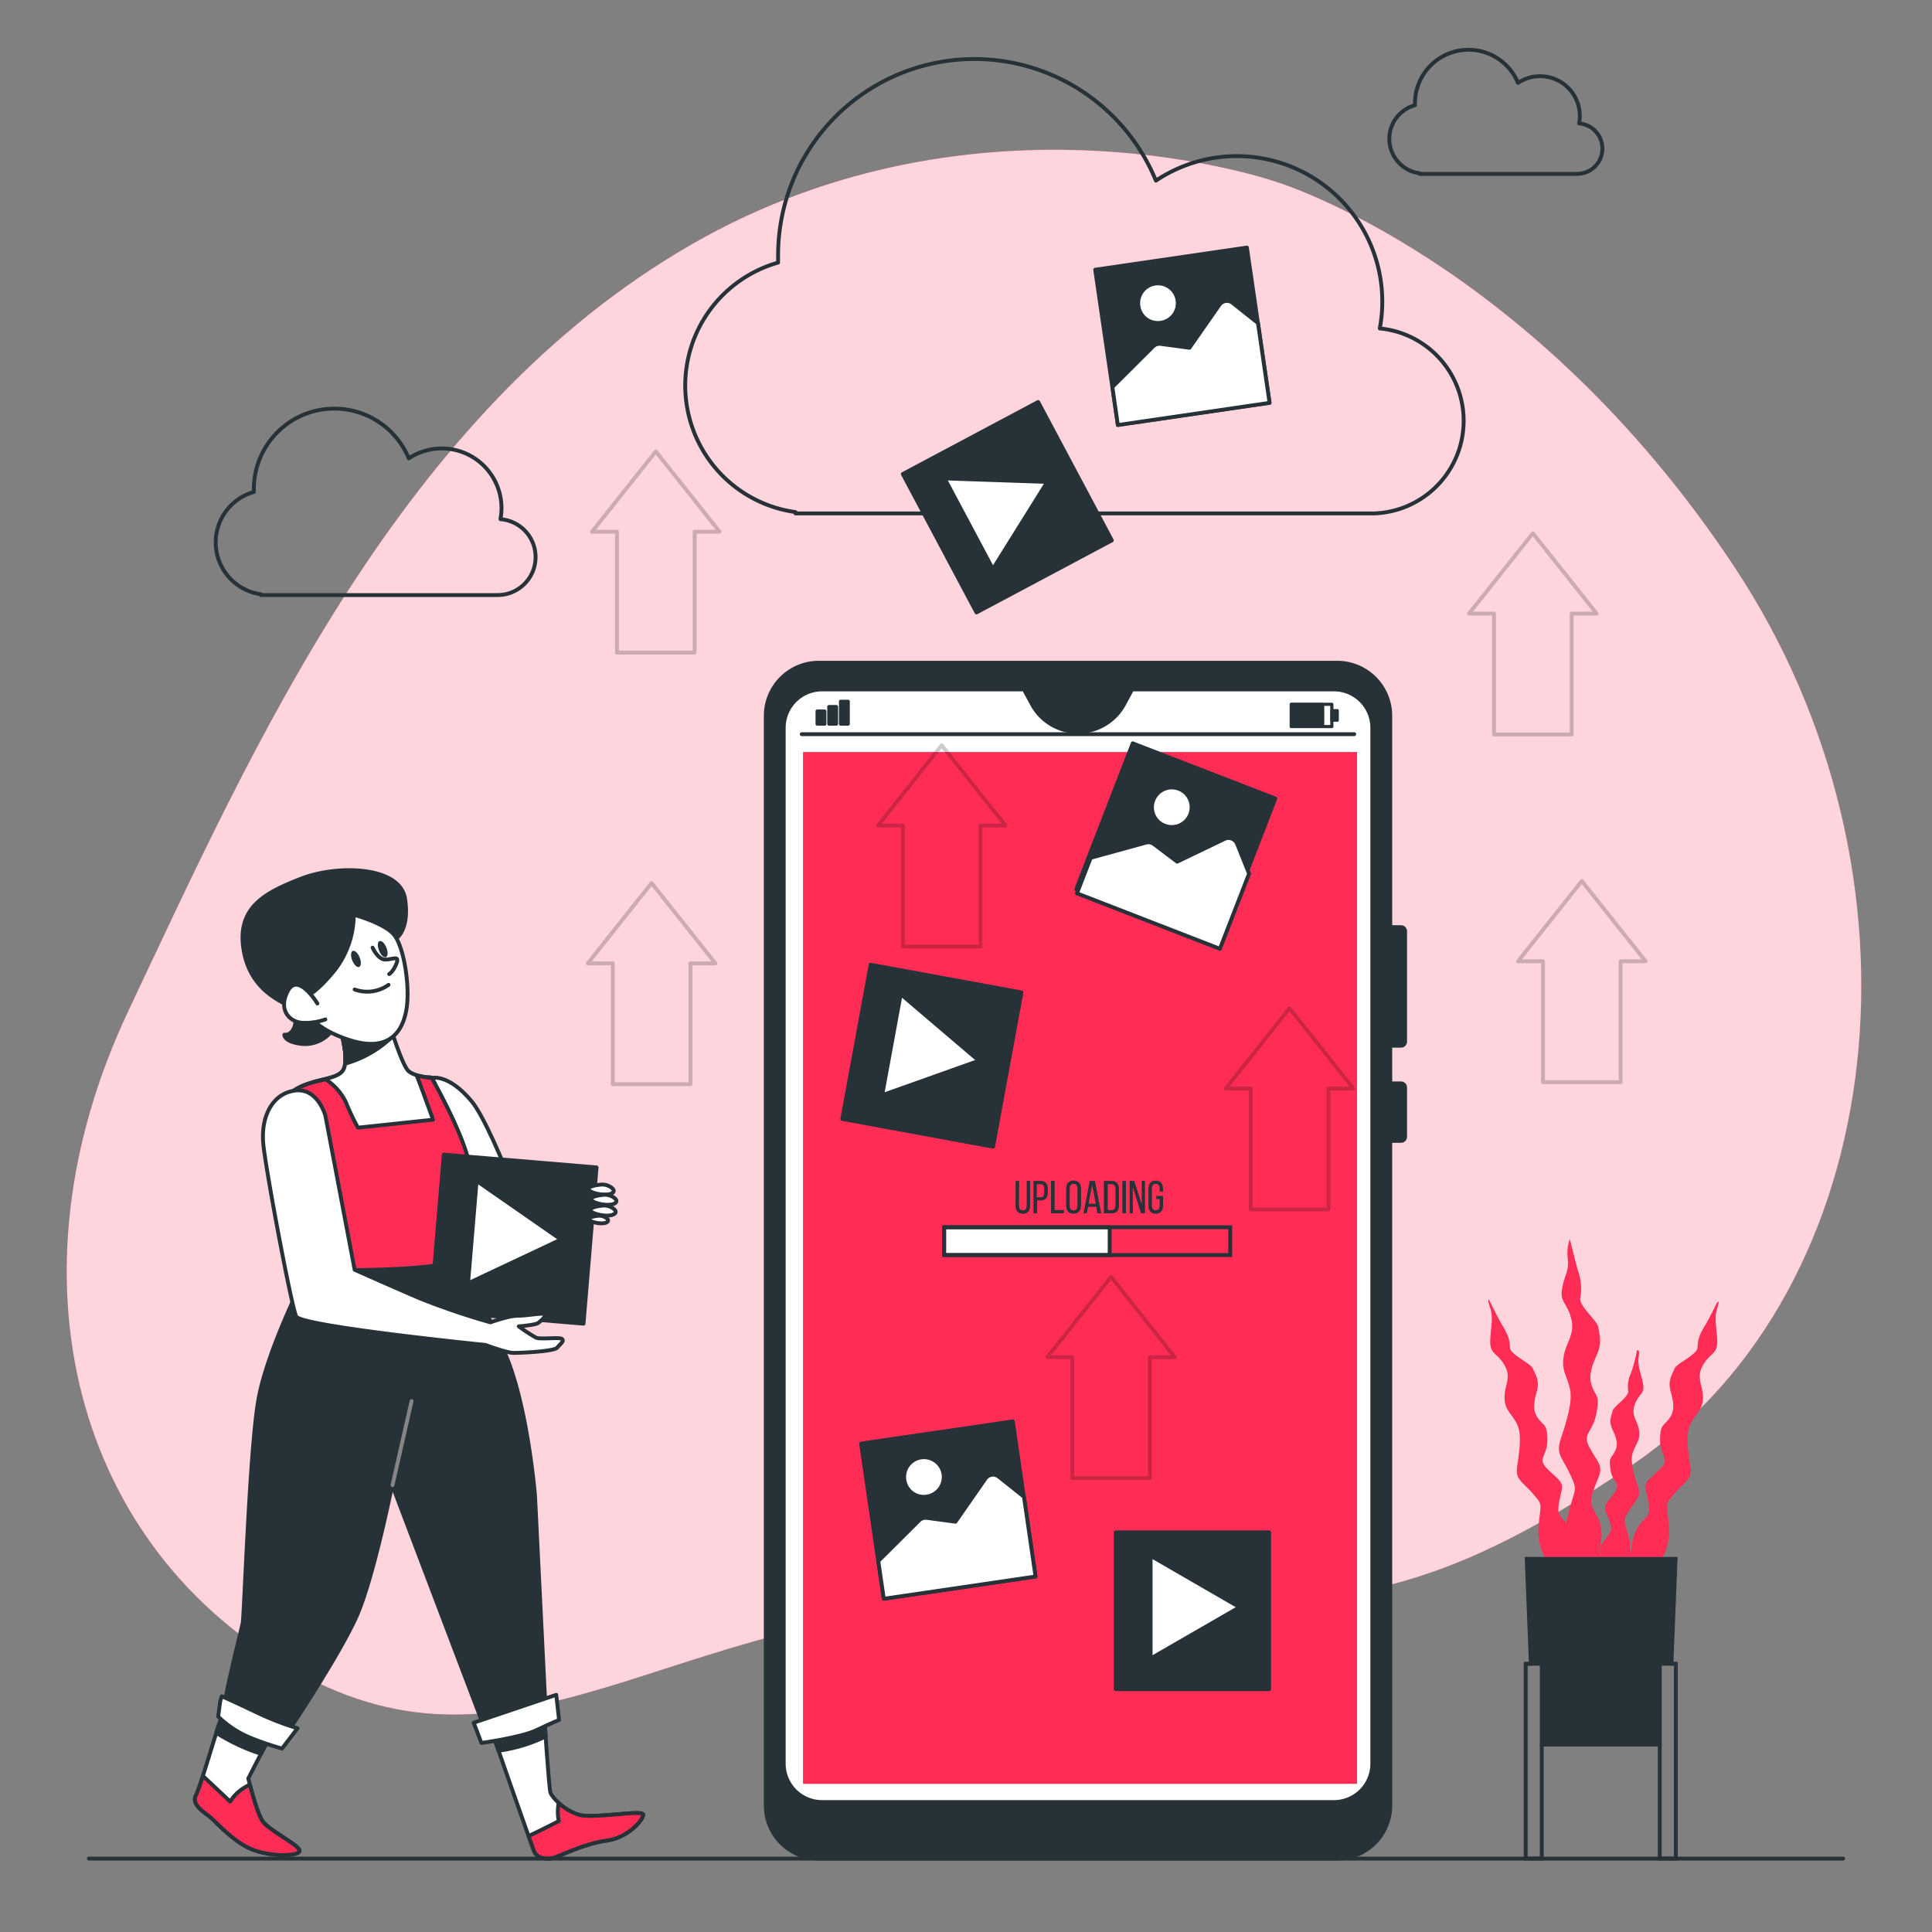 <svg xmlns="http://www.w3.org/2000/svg" viewBox="0 0 500 500"><rect x="0" y="0" width="500" height="500" fill="#808080" stroke="none"/><g id="freepik--background-simple--inject-26"><path d="M330.63,47.18S254.05,20,178.88,63.31,65.77,192.72,33.2,261.66s-13.83,139.07,43.56,171,96.41-15.16,176.91-17.45,102.15,9.21,169-36.27S501.5,226.1,448.81,146.63,330.63,47.18,330.63,47.18Z" style="fill:#FF2D55"></path><path d="M330.63,47.18S254.05,20,178.88,63.31,65.77,192.72,33.2,261.66s-13.83,139.07,43.56,171,96.41-15.16,176.91-17.45,102.15,9.21,169-36.27S501.5,226.1,448.81,146.63,330.63,47.18,330.63,47.18Z" style="fill:#fff;opacity:0.8"></path></g><g id="freepik--Plant--inject-26"><path d="M407,405.41a19.33,19.33,0,0,1-1.24-13.2c1.91-7.53,2.61-6.27.61-10.6s-3.71-5.22-2.53-8.94,3.23-9.53,2.49-13.05-2.34-5-1.62-8.77,3-5.63,1.87-9.78-3-4-2.28-7.77,1.74-4.11,1.45-7.54a10.78,10.78,0,0,1,.52-5.11s1.3,5.38,2.15,8.36a13.56,13.56,0,0,1,.57,6.88c-.42,2.17,4.51,5.93,4.66,7.65s1.19,3.61-.45,7.25-2.05,5.81-1.1,8.24,2,2.07,1,7-3.76,4.92-1.66,8.7,3.36,4.59,2.39,7.23-2.51,5.72-1.91,7.52a15.77,15.77,0,0,0,1.26,2.59,10.27,10.27,0,0,1,1.13,7l-.28,1.49.92,7.5-4.47,3.66S408.46,410.2,407,405.41Z" style="fill:#FF2D55"></path><path d="M401.86,406.06a14.58,14.58,0,0,1-3.7-10.64c.46-6.48,1.39-5.56-1.39-8.79s-4.62-3.7-4.16-6.94,1.39-8.33,0-11.11-3.24-3.7-3.24-6.93,1.85-5.09,0-8.33-3.7-2.78-3.7-6,.92-6,0-8.79-.32-2.2-.32-2.2,2.17,4.52,3.56,6.83,1.85,3.7,1.85,5.55,5.55,4.17,6,5.55,1.85,2.78.93,6-.93,5.09.46,6.94,2.31,1.38,2.31,5.55-2.77,4.62,0,7.4,4.17,3.24,3.7,5.55-1.38,5.09-.46,6.48a10.87,10.87,0,0,0,1.16,1.36,10.62,10.62,0,0,1,3,7.39v0l2.32,6-3.7,3.7S404.17,409.76,401.86,406.06Z" style="fill:#FF2D55"></path><path d="M428.23,406.06a14.58,14.58,0,0,0,3.7-10.64c-.46-6.48-1.39-5.56,1.39-8.79s4.62-3.7,4.16-6.94-1.39-8.33,0-11.11,3.24-3.7,3.24-6.93-1.85-5.09,0-8.33,3.7-2.78,3.7-6-.92-6,0-8.79-.18-1.18-.18-1.18-1.67,3.5-3.06,5.81-1.85,3.7-1.85,5.55-5.55,4.17-6,5.55-1.85,2.78-.93,6,.93,5.09-.46,6.94-2.31,1.38-2.31,5.55,2.77,4.62,0,7.4-4.17,3.24-3.7,5.55,1.38,5.09.46,6.48a11.24,11.24,0,0,1-1.14,1.34,10.72,10.72,0,0,0-3,7.45h0l-2.32,6,3.7,3.7S425.92,409.76,428.23,406.06Z" style="fill:#FF2D55"></path><path d="M420.08,407.22a11.75,11.75,0,0,0,1.54-9c-1.22-5.1-1.83-4.24-.05-7.18s3.2-3.56,2.4-6.07-2.2-6.45-1.46-8.84,2.1-3.38,1.67-6-2.14-3.8-1.1-6.63,2.59-2.69,2.16-5.27-1.53-4.67-1.16-7-.43-1.73-.43-1.73a43.72,43.72,0,0,1-1.54,5.84,8,8,0,0,0-.74,4.66c.24,1.48-3.87,4.05-4.06,5.21s-1.11,2.46.06,4.91,1.4,3.93.54,5.59-1.66,1.41-1.11,4.73,2.82,3.31,1,5.89-2.89,3.12-2.21,4.91,1.77,3.86,1.22,5.09a27.5,27.5,0,0,1-2.77,3.86l.61,3.69-1.05,5.09,3.43,2.46S418.72,410.47,420.08,407.22Z" style="fill:#FF2D55"></path><polygon points="433.64 403.45 432.56 430.58 429.55 430.58 429.55 451.5 399.01 451.5 399.01 430.58 396.19 430.58 395.11 403.45 433.64 403.45" style="fill:#263238;stroke:#263238;stroke-miterlimit:10"></polygon><polyline points="396.19 430.58 394.85 430.58 394.85 481 399.01 481 399.01 451.5" style="fill:none;stroke:#263238;stroke-miterlimit:10"></polyline><polyline points="432.56 430.58 433.71 430.58 433.71 481 429.54 481 429.54 451.5" style="fill:none;stroke:#263238;stroke-miterlimit:10"></polyline></g><g id="freepik--Clouds--inject-26"><path d="M357.09,85a37.66,37.66,0,0,0-57.94-38.25A50.8,50.8,0,0,0,201.37,66.1c0,.63,0,1.24,0,1.86a33.07,33.07,0,0,0,4.51,64.57v.35H355.48A24,24,0,0,0,357.09,85Z" style="fill:none;stroke:#263238;stroke-linecap:round;stroke-linejoin:round"></path><path d="M129.52,134.32a15.63,15.63,0,0,0,.27-2.84,15.46,15.46,0,0,0-24-12.85,20.84,20.84,0,0,0-40.1,7.93c0,.26,0,.51,0,.76a13.56,13.56,0,0,0,1.85,26.48V154h61.33a9.83,9.83,0,0,0,.67-19.63Z" style="fill:none;stroke:#263238;stroke-linecap:round;stroke-linejoin:round"></path><path d="M408.67,31.89a9.93,9.93,0,0,0,.19-1.89,10.29,10.29,0,0,0-16-8.55,13.86,13.86,0,0,0-26.67,5.28c0,.17,0,.34,0,.51a9,9,0,0,0,1.23,17.61V45h40.8a6.54,6.54,0,0,0,.44-13.06Z" style="fill:none;stroke:#263238;stroke-linecap:round;stroke-linejoin:round"></path></g><g id="freepik--Device--inject-26"><path d="M345.09,178.42H293l-2.17,4a13.52,13.52,0,0,1-23.64,0l-2.17-4H212.89a9.93,9.93,0,0,0-10.06,9.8V456.56a9.93,9.93,0,0,0,10.06,9.81h132.2a9.93,9.93,0,0,0,10.06-9.81V188.22A9.93,9.93,0,0,0,345.09,178.42Z" style="fill:#fff"></path><rect x="207.82" y="194.62" width="143.39" height="267.04" style="fill:#FF2D55"></rect><path d="M263.71,312c0,.76.3,1.22,1,1.22s1-.46,1-1.22v-6.41h.88V312c0,1.27-.59,2.12-1.89,2.12s-1.87-.85-1.87-2.12v-6.37h.93Z" style="fill:#263238"></path><path d="M269.3,305.62c1.32,0,1.88.78,1.88,2.05v1c0,1.33-.62,2-1.95,2h-.83V314h-.94v-8.39Zm-.07,4.24c.69,0,1-.32,1-1.12v-1.12c0-.77-.28-1.15-1-1.15h-.9v3.39Z" style="fill:#263238"></path><path d="M272,314v-8.39h.94v7.54h2.4V314Z" style="fill:#263238"></path><path d="M275.92,307.64c0-1.28.64-2.11,1.92-2.11s1.93.83,1.93,2.11V312c0,1.27-.63,2.11-1.93,2.11s-1.92-.84-1.92-2.11Zm.93,4.39c0,.77.32,1.22,1,1.22s1-.45,1-1.22V307.6c0-.76-.31-1.22-1-1.22s-1,.46-1,1.22Z" style="fill:#263238"></path><path d="M281.6,312.32l-.33,1.69h-.86l1.61-8.39h1.35L285,314H284l-.32-1.69Zm.12-.8h1.87l-.95-4.85Z" style="fill:#263238"></path><path d="M287.68,305.62c1.31,0,1.91.79,1.91,2.08v4.24c0,1.28-.6,2.07-1.91,2.07h-2v-8.39Zm0,7.54c.67,0,1-.42,1-1.19v-4.31c0-.77-.33-1.19-1-1.19h-1v6.69Z" style="fill:#263238"></path><path d="M291.4,305.62V314h-.93v-8.39Z" style="fill:#263238"></path><path d="M293.19,314h-.84v-8.39h1.19l1.94,6.07v-6.07h.83V314h-1l-2.15-6.79Z" style="fill:#263238"></path><path d="M301,307.64v.72h-.89v-.76c0-.76-.3-1.22-1-1.22s-1,.46-1,1.22V312c0,.76.31,1.22,1,1.22s1-.46,1-1.22v-1.68h-.86v-.83H301V312c0,1.27-.6,2.11-1.9,2.11s-1.88-.84-1.88-2.11v-4.35c0-1.27.6-2.11,1.88-2.11S301,306.37,301,307.64Z" style="fill:#263238"></path><rect x="244.34" y="317.61" width="42.84" height="7.2" style="fill:#fff;stroke:#263238;stroke-linecap:round;stroke-linejoin:round"></rect><rect x="244.34" y="317.61" width="74.04" height="7.2" style="fill:none;stroke:#263238;stroke-miterlimit:10"></rect><rect x="334.17" y="182.27" width="10.51" height="5.76" style="fill:none;stroke:#263238;stroke-linecap:round;stroke-linejoin:round;stroke-width:0.821px"></rect><rect x="334.17" y="182.27" width="8.19" height="5.76" style="fill:#263238;stroke:#263238;stroke-linecap:round;stroke-linejoin:round;stroke-width:0.725px"></rect><rect x="344.65" y="183.88" width="1.48" height="2.54" style="fill:#263238;stroke:#263238;stroke-linecap:round;stroke-linejoin:round;stroke-width:0.725px"></rect><rect x="211.5" y="184.06" width="1.93" height="3.3" style="fill:#263238;stroke:#263238;stroke-linecap:round;stroke-linejoin:round;stroke-width:0.883px"></rect><rect x="214.53" y="182.9" width="1.93" height="4.46" style="fill:#263238;stroke:#263238;stroke-linecap:round;stroke-linejoin:round;stroke-width:0.883px"></rect><rect x="217.56" y="181.53" width="1.93" height="5.83" style="fill:#263238;stroke:#263238;stroke-linecap:round;stroke-linejoin:round;stroke-width:0.883px"></rect><line x1="207.49" y1="190" x2="350.47" y2="190" style="fill:none;stroke:#263238;stroke-linecap:round;stroke-linejoin:round"></line><path d="M362.57,270.64a1.07,1.07,0,0,0,1.07-1.06V241a1.07,1.07,0,0,0-1.07-1.06H359.8V185.25a13.74,13.74,0,0,0-13.74-13.74H211.92a13.74,13.74,0,0,0-13.74,13.74v282A13.74,13.74,0,0,0,211.92,481H346.06a13.74,13.74,0,0,0,13.74-13.74v-172h2.77a1.07,1.07,0,0,0,1.07-1.07V281.44a1.06,1.06,0,0,0-1.07-1.06H359.8v-9.74Zm-7.42,185.92a9.93,9.93,0,0,1-10.06,9.81H212.89a9.93,9.93,0,0,1-10.06-9.81V188.22a9.93,9.93,0,0,1,10.06-9.8H265l2.17,4a13.52,13.52,0,0,0,23.64,0l2.17-4h52.11a9.93,9.93,0,0,1,10.06,9.8Z" style="fill:#263238;stroke:#263238;stroke-linecap:round;stroke-linejoin:round"></path></g><g id="freepik--Icons--inject-26"><rect x="225.59" y="370.5" width="39.68" height="40.58" transform="translate(-53.92 39.59) rotate(-8.31)" style="fill:#263238;stroke:#263238;stroke-linecap:round;stroke-linejoin:round"></rect><path d="M255,382.7l-7.73,11.12-7.43-1a2.39,2.39,0,0,0-2,.69L227.3,404l1.43,9.76L268,408l-3-20.64-6.49-5.17A2.4,2.4,0,0,0,255,382.7Z" style="fill:#fff;stroke:#263238;stroke-linecap:round;stroke-linejoin:round"></path><path d="M239.74,387.33a5.12,5.12,0,1,0-5.69-4.34A5.06,5.06,0,0,0,239.74,387.33Z" style="fill:#fff;stroke:#263238;stroke-linecap:round;stroke-linejoin:round"></path><rect x="286.16" y="66.71" width="39.68" height="40.58" transform="translate(-9.36 45.15) rotate(-8.31)" style="fill:#263238;stroke:#263238;stroke-linecap:round;stroke-linejoin:round"></rect><path d="M315.57,78.9,307.84,90l-7.43-1a2.38,2.38,0,0,0-2,.68l-10.52,10.48L289.3,110l39.26-5.74-3-20.65-6.5-5.17A2.39,2.39,0,0,0,315.57,78.9Z" style="fill:#fff;stroke:#263238;stroke-linecap:round;stroke-linejoin:round"></path><path d="M300.32,83.54a5.12,5.12,0,1,0-5.7-4.34A5.06,5.06,0,0,0,300.32,83.54Z" style="fill:#fff;stroke:#263238;stroke-linecap:round;stroke-linejoin:round"></path><rect x="284.7" y="199.17" width="39.68" height="40.58" transform="matrix(0.93, 0.36, -0.36, 0.93, 100.08, -95.35)" style="fill:#263238;stroke:#263238;stroke-linecap:round;stroke-linejoin:round"></rect><path d="M316.86,217.13,304.65,223l-6-4.53a2.4,2.4,0,0,0-2.09-.4L282.28,222l-3.57,9.19,37,14.36,7.55-19.45-3.09-7.7A2.41,2.41,0,0,0,316.86,217.13Z" style="fill:#fff;stroke:#263238;stroke-linecap:round;stroke-linejoin:round"></path><path d="M301.3,213.64a5.12,5.12,0,1,0-2.81-6.58A5.06,5.06,0,0,0,301.3,213.64Z" style="fill:#fff;stroke:#263238;stroke-linecap:round;stroke-linejoin:round"></path><rect x="221.33" y="252.92" width="39.68" height="40.58" transform="translate(53.39 -39.11) rotate(10.42)" style="fill:#263238;stroke:#263238;stroke-linecap:round;stroke-linejoin:round"></rect><polygon points="253.35 274.52 233.11 257.28 228.3 283.43 253.35 274.52" style="fill:#fff;stroke:#263238;stroke-linecap:round;stroke-linejoin:round"></polygon><rect x="288.76" y="396.57" width="39.68" height="40.58" style="fill:#263238;stroke:#263238;stroke-linecap:round;stroke-linejoin:round"></rect><polygon points="320.81 415.94 297.78 402.64 297.78 429.23 320.81 415.94" style="fill:#fff;stroke:#263238;stroke-linecap:round;stroke-linejoin:round"></polygon><rect x="240.85" y="110.99" width="39.68" height="40.58" transform="translate(-31.11 137.89) rotate(-28.03)" style="fill:#263238;stroke:#263238;stroke-linecap:round;stroke-linejoin:round"></rect><polygon points="271.04 124.72 244.46 123.81 256.96 147.28 271.04 124.72" style="fill:#fff;stroke:#263238;stroke-linecap:round;stroke-linejoin:round"></polygon></g><g id="freepik--Arrows--inject-26"><g style="opacity:0.2"><polygon points="425.88 248.78 409.37 228 392.86 248.78 399.32 248.78 399.32 280.06 419.42 280.06 419.42 248.78 425.88 248.78" style="fill:none;stroke:#000;stroke-linecap:round;stroke-linejoin:round"></polygon><polygon points="304.04 351.25 287.54 330.47 271.03 351.25 277.49 351.25 277.49 382.54 297.59 382.54 297.59 351.25 304.04 351.25" style="fill:none;stroke:#000;stroke-linecap:round;stroke-linejoin:round"></polygon><polygon points="350.24 281.71 333.73 260.93 317.23 281.71 323.68 281.71 323.68 312.99 343.78 312.99 343.78 281.71 350.24 281.71" style="fill:none;stroke:#000;stroke-linecap:round;stroke-linejoin:round"></polygon><polygon points="185.14 249.31 168.63 228.53 152.13 249.31 158.59 249.31 158.59 280.59 178.69 280.59 178.69 249.31 185.14 249.31" style="fill:none;stroke:#000;stroke-linecap:round;stroke-linejoin:round"></polygon></g><g style="opacity:0.2"><polygon points="186.23 137.61 169.72 116.83 153.21 137.61 159.67 137.61 159.67 168.89 179.77 168.89 179.77 137.61 186.23 137.61" style="fill:none;stroke:#000;stroke-linecap:round;stroke-linejoin:round"></polygon><polygon points="413.21 158.79 396.7 138.01 380.2 158.79 386.65 158.79 386.65 190.07 406.76 190.07 406.76 158.79 413.21 158.79" style="fill:none;stroke:#000;stroke-linecap:round;stroke-linejoin:round"></polygon><polygon points="260.22 213.66 243.71 192.88 227.21 213.66 233.66 213.66 233.66 244.95 253.76 244.95 253.76 213.66 260.22 213.66" style="fill:none;stroke:#000;stroke-linecap:round;stroke-linejoin:round"></polygon></g></g><g id="freepik--Character--inject-26"><path d="M57.4,444.58c-.54.18-5.42,17.69-6.68,20s2,4.33,3.61,5.6,6.32,6.86,11.56,8.67,12.46,1.44,11.55-.18-7.76-5.06-9.39-7.23-3.79-11.19-3.79-11.19l6.5-12.64Z" style="fill:#fff;stroke:#263238;stroke-linecap:round;stroke-linejoin:round"></path><path d="M70.73,447.71l-.38-.16-12.95-3A20.09,20.09,0,0,0,56,448.47a51.12,51.12,0,0,0,11.57,5.42Z" style="fill:#263238;stroke:#263238;stroke-linecap:round;stroke-linejoin:round"></path><path d="M68.05,471.48c-1.2-1.6-2.69-6.93-3.39-9.61a13.62,13.62,0,0,0-2.93,1.85,11,11,0,0,0-2.16,2.53l-7.06-6.64a44.4,44.4,0,0,1-1.79,5c-1.27,2.35,2,4.33,3.61,5.6s6.32,6.86,11.56,8.67,12.46,1.44,11.55-.18S69.68,473.65,68.05,471.48Z" style="fill:#FF2D55;stroke:#263238;stroke-linecap:round;stroke-linejoin:round"></path><path d="M127.82,449.63s9.75,28,10.48,29.62,3.07,2,4.69,1.62,8.31-3.79,13.91-4.51,9.39-5.24,9.57-6.68-12.82,1.08-16.62,0-7-4.52-7.4-5.78-1.62-20-1.62-20Z" style="fill:#fff;stroke:#263238;stroke-linecap:round;stroke-linejoin:round"></path><path d="M140.83,443.85l-13,5.78,1.21,3.45a40.43,40.43,0,0,0,12.18-3.68C141,446.26,140.83,443.85,140.83,443.85Z" style="fill:#263238;stroke:#263238;stroke-linecap:round;stroke-linejoin:round"></path><path d="M156.9,476.36c5.59-.72,9.39-5.24,9.57-6.68s-12.82,1.08-16.62,0a14,14,0,0,1-5.27-3.08,8.64,8.64,0,0,0-.14,1.09,11.31,11.31,0,0,0,.18,3.61s-4.93,2.53-7.82,3.87c.78,2.2,1.34,3.73,1.5,4.08.72,1.62,3.07,2,4.69,1.62S151.3,477.08,156.9,476.36Z" style="fill:#FF2D55;stroke:#263238;stroke-linecap:round;stroke-linejoin:round"></path><path d="M111.72,279s4.18-1.3,10.27,5.93,19,44.17,19,44.17-2.66,7.24-9.52,6.1S113,296.57,113,296.57,108.69,276.44,111.72,279Z" style="fill:#fff;stroke:#263238;stroke-linecap:round;stroke-linejoin:round"></path><path d="M87.48,264.5s2.92,8.26,1.55,12-10.49,2.06-15,7.57,5.67,44.53,5.67,44.53-10.66,20.63-12.9,34.05-3.61,55.54-4,57.43-5.67,22.7-4.64,22.52,9.28,4.47,11.86,5.33,3.78,1.38,3.78,1.38,14.45-21.49,18.75-31.64,8.94-33.36,8.94-33.36l23.9,62.94,15.82-4.47-2.75-55.72s-1.72-21.32-7.05-35.07a150.11,150.11,0,0,0-13.24-25.62s4.64-16.86,3.26-24.77-9.8-22.69-9.8-22.69-4.29-.18-6-1.72-4.82-11.87-4.82-11.87Z" style="fill:#263238;stroke:#263238;stroke-linecap:round;stroke-linejoin:round"></path><path d="M117.26,292l-4.89-11.93c-.4-.74-.65-1.16-.65-1.16s-4.29-.18-6-1.72-4.82-11.87-4.82-11.87l-13.41-.86s2.92,8.26,1.55,12c-.81,2.22-4.29,2.55-7.93,3.56a13.54,13.54,0,0,1,5.56,6.74c3.17,8.37,6.06,11.84,6.06,11.84Z" style="fill:#fff;stroke:#263238;stroke-linecap:round;stroke-linejoin:round"></path><path d="M101.75,268.07c-.52-1.57-.86-2.71-.86-2.71l-13.41-.86s2.35,6.67,1.83,10.77A28.42,28.42,0,0,0,101.75,268.07Z" style="fill:#263238;stroke:#263238;stroke-linecap:round;stroke-linejoin:round"></path><line x1="101.58" y1="384.35" x2="106.52" y2="362.59" style="fill:none;stroke:#858585;stroke-linecap:round;stroke-linejoin:round"></line><path d="M57,440.24l-.54,4A26.13,26.13,0,0,0,65,449.81a71.74,71.74,0,0,0,8,2.71l4-5.24A73.57,73.57,0,0,1,66.07,443c-6.86-3.25-8.67-4-8.67-4Z" style="fill:#fff;stroke:#263238;stroke-linecap:round;stroke-linejoin:round"></path><path d="M122.59,445.84l2,5.24s10.3-1.45,14.09-3.25,6-2.71,6-2.71l-.72-6.5Z" style="fill:#fff;stroke:#263238;stroke-linecap:round;stroke-linejoin:round"></path><path d="M121.52,301.64c-1.37-7.91-9.8-22.69-9.8-22.69a17.88,17.88,0,0,1-3.91-.66c0,.11.09.2.13.31.86,2.07,4.13,11.18,4.13,11.18l-19.43,2.06a60.75,60.75,0,0,1-3.1-6.53,14.57,14.57,0,0,0-5.3-6c-3.32.83-7.55,1.57-10.17,4.81-4.39,5.39,5.28,43,5.66,44.48,31.21.68,38.53-2.18,38.53-2.18S122.9,309.55,121.52,301.64Z" style="fill:#FF2D55;stroke:#263238;stroke-linecap:round;stroke-linejoin:round"></path><rect x="113.1" y="300.4" width="39.68" height="40.58" transform="translate(27.18 -9.96) rotate(4.78)" style="fill:#263238;stroke:#263238;stroke-linecap:round;stroke-linejoin:round"></rect><polygon points="145.19 320.79 123.35 305.62 121.13 332.12 145.19 320.79" style="fill:#fff;stroke:#263238;stroke-linecap:round;stroke-linejoin:round"></polygon><path d="M84.21,288.75s-1.89-7.05-7.56-6.54-9.46,6.19-8.43,14.62,7.22,41.27,8.43,43.85,49,7.39,49,7.39,5.5,2.06,7.22,2.06,10.49-.34,11.35-1.37,1.89-1.72,1.21-2.24-5.51.18-6.71-.34a41.64,41.64,0,0,1-4.47-2.92s4.3-.35,5-.86,2.92-2.41,1.2-2.41-4.3.52-6.53.52-7,1.71-7,1.71A182.62,182.62,0,0,1,108.63,336c-7.22-3.09-16.85-7.39-16.85-7.39Z" style="fill:#fff;stroke:#263238;stroke-linecap:round;stroke-linejoin:round"></path><path d="M102.09,243.19s4-1.9,2.76-10.49S87.31,223.75,78,227.37s-16.68,7.39-15,18.22S73,259,74.58,260.38,77,264.33,76,266.23s-2.41,1.54-2.41,1.54-.17,1.9,4.64,2.41A8.75,8.75,0,0,0,87.31,264c.68-2.92-1.21-7.56,1.54-11.35s5.85-7.74,5.68-10.31-.35-3.62-.35-3.62Z" style="fill:#263238;stroke:#263238;stroke-linecap:round;stroke-linejoin:round"></path><path d="M91.56,236.73a23.65,23.65,0,0,1-5,14.43c-5.3,6.48-8,7.07-8,7.07s-1.47,6.18,10.89,10.6,15.31-3.24,15.9-8.84-.88-15.31-3.53-18.25S91.56,236.73,91.56,236.73Z" style="fill:#fff;stroke:#263238;stroke-linecap:round;stroke-linejoin:round"></path><path d="M82.14,259.7s-5-8.24-7.65-3.24.59,8.25,4.12,8.25a15.3,15.3,0,0,0,5.59-.89" style="fill:#fff;stroke:#263238;stroke-linecap:round;stroke-linejoin:round"></path><path d="M96.42,245.25s1.38,3.09,3.27,3.09,3.78-1.2,2.92,1-1.89,2.75-1.89,2.75" style="fill:none;stroke:#263238;stroke-linecap:round;stroke-linejoin:round"></path><path d="M91.78,256.08a9.54,9.54,0,0,0,8.77-1.2" style="fill:none;stroke:#263238;stroke-linecap:round;stroke-linejoin:round"></path><path d="M93.08,247.79c.46,1.14.4,2.25-.13,2.46s-1.33-.55-1.79-1.7-.4-2.24.13-2.45S92.62,246.64,93.08,247.79Z" style="fill:#263238"></path><path d="M100,245.25c.46,1.14.4,2.25-.13,2.46s-1.33-.55-1.78-1.7-.41-2.24.12-2.45S99.57,244.1,100,245.25Z" style="fill:#263238"></path><path d="M158.07,307.23a4,4,0,0,0-2.77-.63c-1.28.14-3,.47-3,1.12,0,1,4.75,2.07,6.2,1C159.18,308.24,158.72,307.67,158.07,307.23Z" style="fill:#fff;stroke:#263238;stroke-linecap:round;stroke-linejoin:round"></path><path d="M158.77,309.87a4.09,4.09,0,0,0-2.77-.64c-1.28.15-3,.47-3,1.13,0,1,4.75,2.06,6.2,1C159.88,310.87,159.41,310.3,158.77,309.87Z" style="fill:#fff;stroke:#263238;stroke-linecap:round;stroke-linejoin:round"></path><path d="M158.57,312.66a4.09,4.09,0,0,0-2.77-.64c-1.28.15-3,.47-3,1.13,0,1,4.75,2.07,6.2,1C159.68,313.67,159.22,313.1,158.57,312.66Z" style="fill:#fff;stroke:#263238;stroke-linecap:round;stroke-linejoin:round"></path><path d="M156.81,315.13a3.09,3.09,0,0,0-2.08-.48c-1,.11-2.28.36-2.28.85,0,.78,3.57,1.55,4.65.78C157.65,315.89,157.3,315.46,156.81,315.13Z" style="fill:#fff;stroke:#263238;stroke-linecap:round;stroke-linejoin:round"></path></g><g id="freepik--Floor--inject-26"><line x1="23" y1="481" x2="477" y2="481" style="fill:none;stroke:#263238;stroke-linecap:round;stroke-linejoin:round"></line></g></svg>